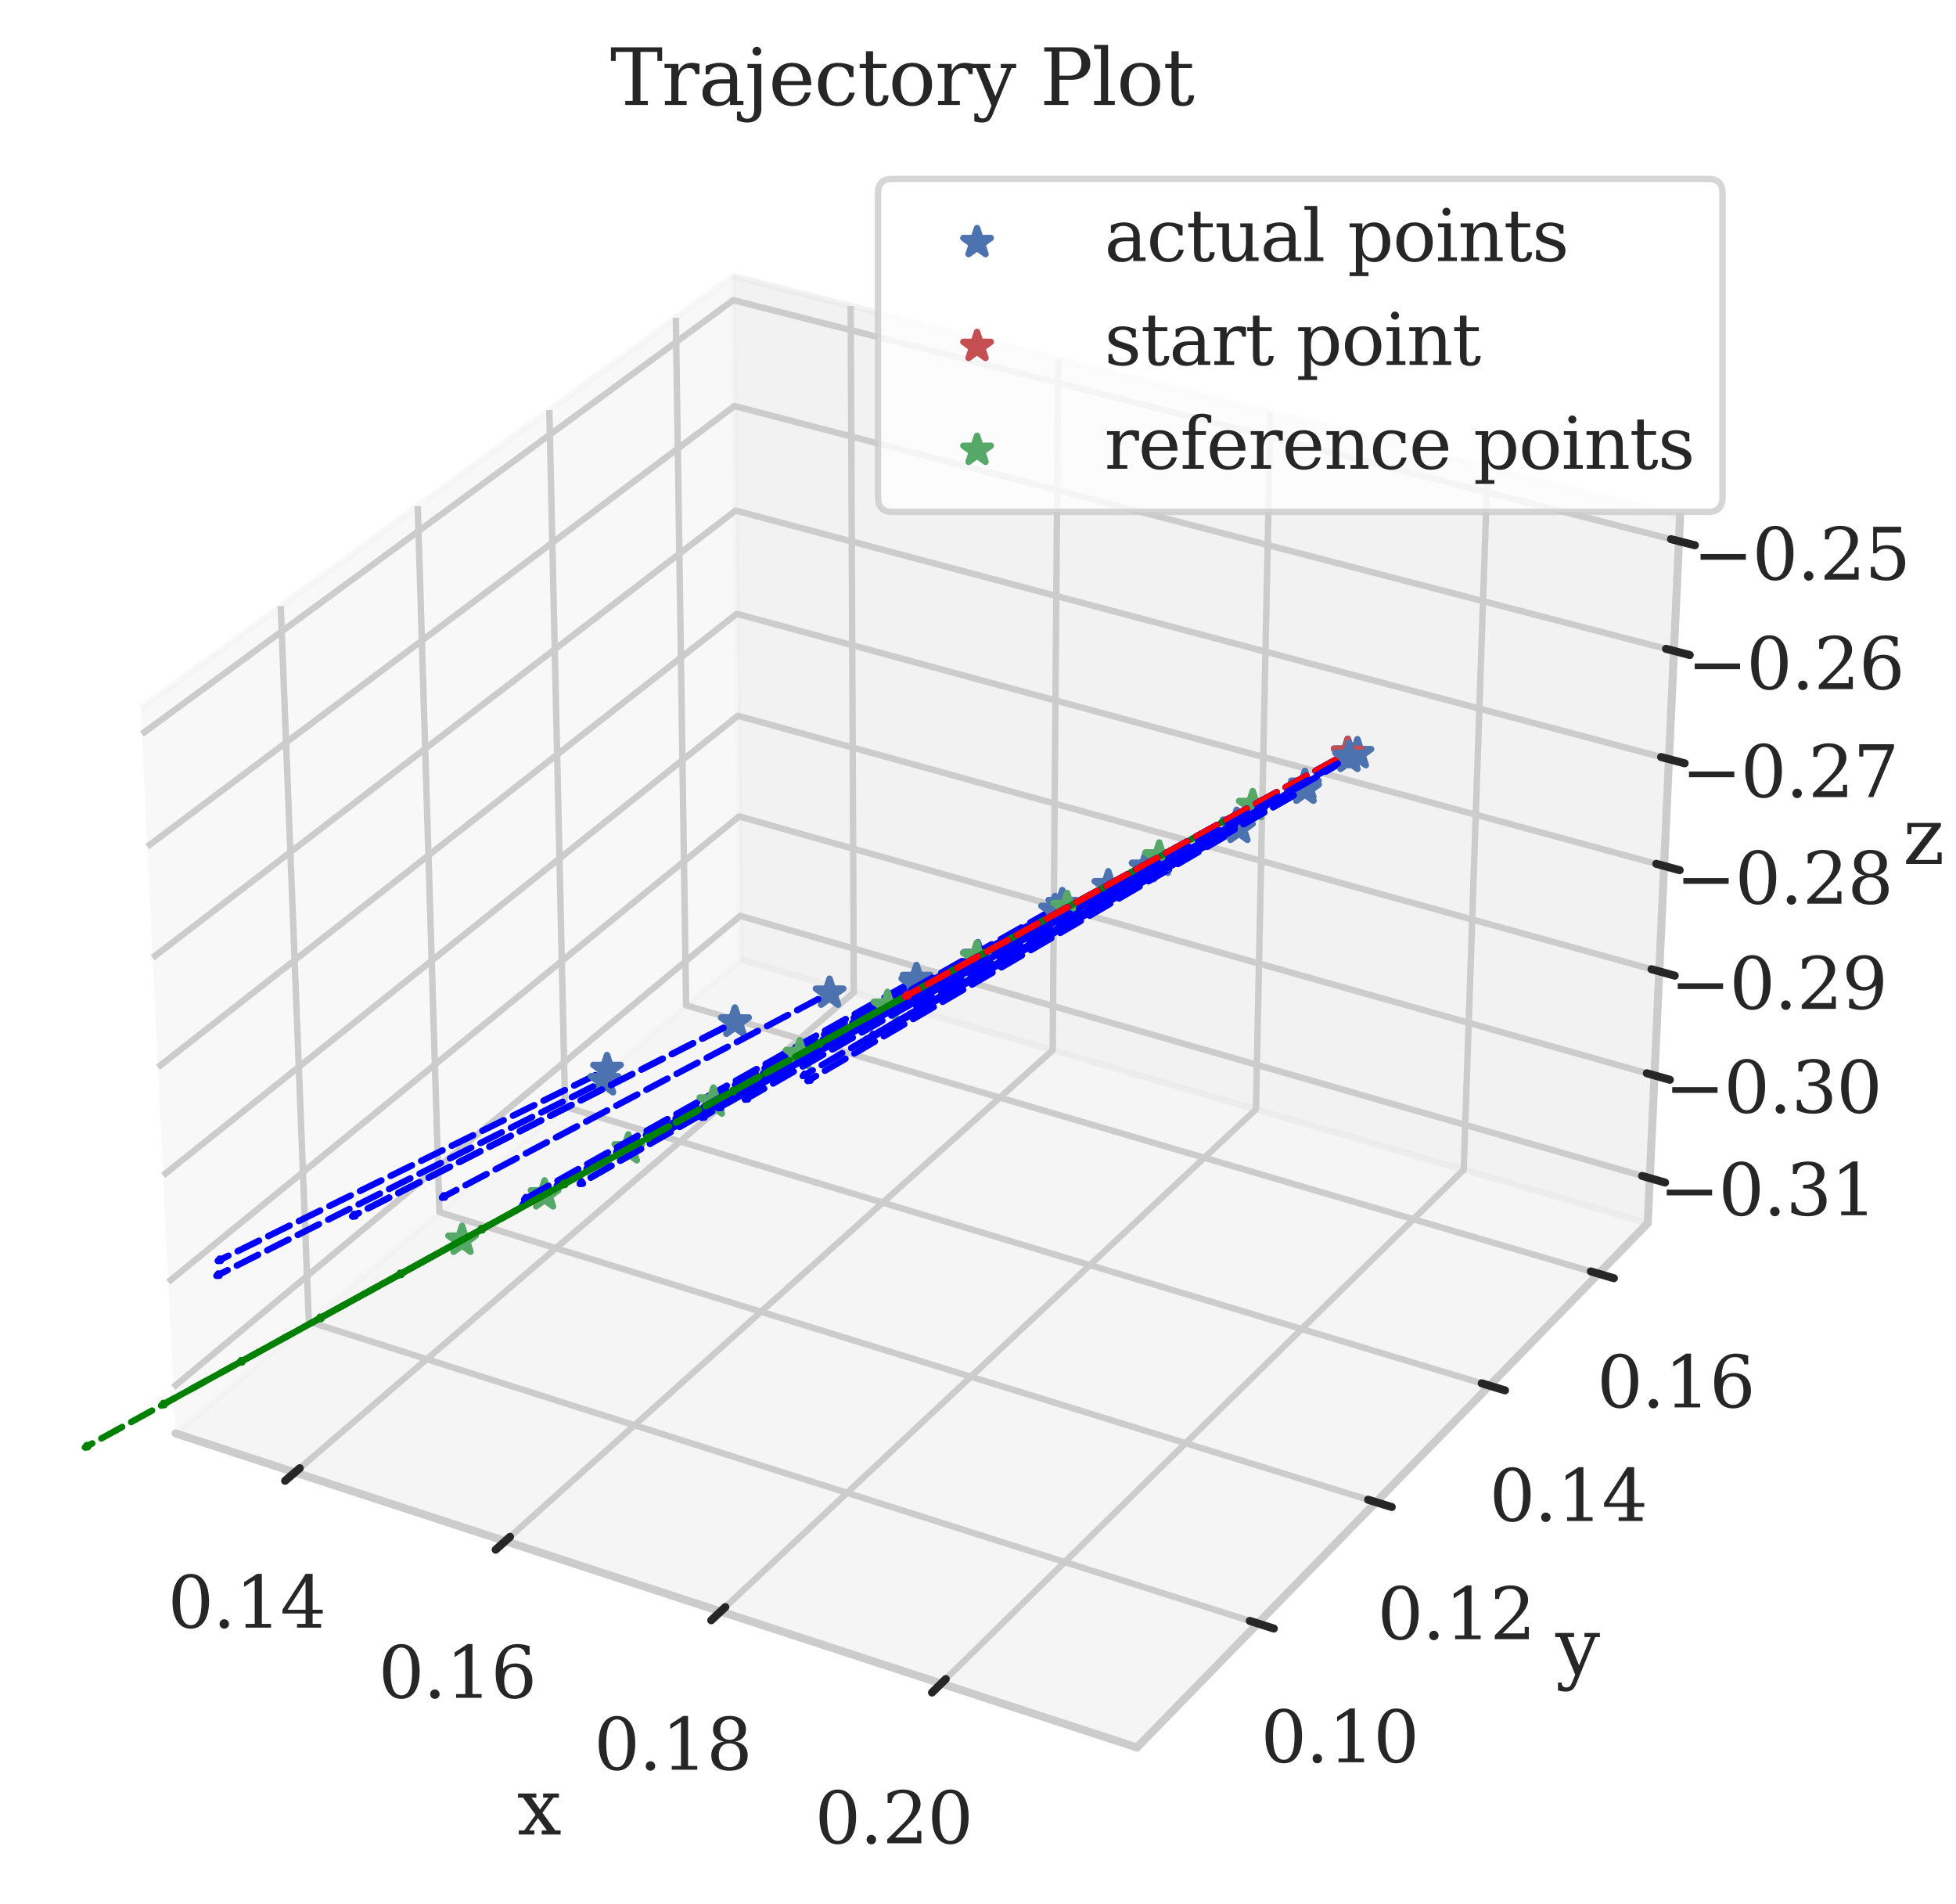 <?xml version="1.0" encoding="utf-8" standalone="no"?>
<!DOCTYPE svg PUBLIC "-//W3C//DTD SVG 1.1//EN"
  "http://www.w3.org/Graphics/SVG/1.1/DTD/svg11.dtd">
<svg xmlns:xlink="http://www.w3.org/1999/xlink" width="304.116pt" height="296.016pt" viewBox="0 0 304.116 296.016" xmlns="http://www.w3.org/2000/svg" version="1.1">
 <defs>
  <style type="text/css">*{stroke-linejoin: round; stroke-linecap: butt}</style>
 </defs>
 <g id="figure_1">
  <g id="patch_1">
   <path d="M 0 296.016 
L 304.116 296.016 
L 304.116 0 
L 0 0 
z
" style="fill: #ffffff"/>
  </g>
  <g id="patch_2">
   <path d="M 7.2 288.43 
L 273.312 288.43 
L 273.312 22.318 
L 7.2 22.318 
z
" style="fill: #ffffff"/>
  </g>
  <g id="pane3d_1">
   <g id="patch_3">
    <path d="M 27.293 222.815 
L 115.172 149.154 
L 113.951 42.92 
L 21.866 110.119 
" style="fill: #f2f2f2; opacity: 0.5; stroke: #f2f2f2; stroke-linejoin: miter"/>
   </g>
  </g>
  <g id="pane3d_2">
   <g id="patch_4">
    <path d="M 115.172 149.154 
L 256.186 190.141 
L 261.219 80.248 
L 113.951 42.92 
" style="fill: #e6e6e6; opacity: 0.5; stroke: #e6e6e6; stroke-linejoin: miter"/>
   </g>
  </g>
  <g id="pane3d_3">
   <g id="patch_5">
    <path d="M 27.293 222.815 
L 176.775 271.636 
L 256.186 190.141 
L 115.172 149.154 
" style="fill: #ececec; opacity: 0.5; stroke: #ececec; stroke-linejoin: miter"/>
   </g>
  </g>
  <g id="axis3d_1">
   <g id="line2d_1">
    <path d="M 27.293 222.815 
L 176.775 271.636 
" style="fill: none; stroke: #cccccc; stroke-width: 1.25; stroke-linecap: round"/>
   </g>
   <g id="text_1">
    <!-- x -->
    <g style="fill: #262626" transform="translate(80.389 285.166) scale(0.12 -0.12)">
     <defs>
      <path id="DejaVuSerif-78" d="M 1863 2028 
L 2559 2988 
L 2113 2988 
L 2113 3322 
L 3391 3322 
L 3391 2988 
L 2950 2988 
L 2059 1759 
L 3097 331 
L 3531 331 
L 3531 0 
L 1997 0 
L 1997 331 
L 2419 331 
L 1697 1325 
L 972 331 
L 1403 331 
L 1403 0 
L 141 0 
L 141 331 
L 581 331 
L 1497 1594 
L 488 2988 
L 78 2988 
L 78 3322 
L 1563 3322 
L 1563 2988 
L 1166 2988 
L 1863 2028 
z
" transform="scale(0.016)"/>
     </defs>
     <use xlink:href="#DejaVuSerif-78"/>
    </g>
   </g>
   <g id="Line3DCollection_1">
    <path d="M 45.846 228.875 
L 132.742 154.26 
L 132.265 47.562 
" style="fill: none; stroke: #cccccc"/>
    <path d="M 78.554 239.557 
L 163.669 163.25 
L 164.528 55.74 
" style="fill: none; stroke: #cccccc"/>
    <path d="M 112.04 250.494 
L 195.271 172.435 
L 197.526 64.104 
" style="fill: none; stroke: #cccccc"/>
    <path d="M 146.334 261.694 
L 227.571 181.823 
L 231.284 72.661 
" style="fill: none; stroke: #cccccc"/>
   </g>
   <g id="xtick_1">
    <g id="line2d_2">
     <path d="M 143.852 151.778 
" clip-path="url(#p55e0593dec)" style="fill: none; stroke: #cccccc; stroke-linecap: round"/>
    </g>
    <g id="line2d_3">
     <path d="M 46.603 228.225 
L 44.329 230.177 
" style="fill: none; stroke: #262626; stroke-width: 1.25; stroke-linecap: round"/>
    </g>
    <g id="text_2">
     <!-- 0.14 -->
     <g style="fill: #262626" transform="translate(26.08 253.009) scale(0.11 -0.11)">
      <defs>
       <path id="DejaVuSerif-30" d="M 2034 219 
Q 2513 219 2750 744 
Q 2988 1269 2988 2328 
Q 2988 3391 2750 3916 
Q 2513 4441 2034 4441 
Q 1556 4441 1318 3916 
Q 1081 3391 1081 2328 
Q 1081 1269 1318 744 
Q 1556 219 2034 219 
z
M 2034 -91 
Q 1275 -91 848 546 
Q 422 1184 422 2328 
Q 422 3475 848 4112 
Q 1275 4750 2034 4750 
Q 2797 4750 3222 4112 
Q 3647 3475 3647 2328 
Q 3647 1184 3222 546 
Q 2797 -91 2034 -91 
z
" transform="scale(0.016)"/>
       <path id="DejaVuSerif-2e" d="M 603 325 
Q 603 500 722 622 
Q 841 744 1019 744 
Q 1191 744 1312 622 
Q 1434 500 1434 325 
Q 1434 153 1312 31 
Q 1191 -91 1019 -91 
Q 841 -91 722 29 
Q 603 150 603 325 
z
" transform="scale(0.016)"/>
       <path id="DejaVuSerif-31" d="M 909 0 
L 909 331 
L 1722 331 
L 1722 4213 
L 781 3603 
L 781 4013 
L 1919 4750 
L 2350 4750 
L 2350 331 
L 3163 331 
L 3163 0 
L 909 0 
z
" transform="scale(0.016)"/>
       <path id="DejaVuSerif-34" d="M 2234 1581 
L 2234 4063 
L 641 1581 
L 2234 1581 
z
M 3609 0 
L 1484 0 
L 1484 331 
L 2234 331 
L 2234 1247 
L 197 1247 
L 197 1588 
L 2241 4750 
L 2859 4750 
L 2859 1581 
L 3750 1581 
L 3750 1247 
L 2859 1247 
L 2859 331 
L 3609 331 
L 3609 0 
z
" transform="scale(0.016)"/>
      </defs>
      <use xlink:href="#DejaVuSerif-30"/>
      <use xlink:href="#DejaVuSerif-2e" x="63.623"/>
      <use xlink:href="#DejaVuSerif-31" x="95.41"/>
      <use xlink:href="#DejaVuSerif-34" x="159.033"/>
     </g>
    </g>
   </g>
   <g id="xtick_2">
    <g id="line2d_4">
     <path d="M 143.852 151.778 
" clip-path="url(#p55e0593dec)" style="fill: none; stroke: #cccccc; stroke-linecap: round"/>
    </g>
    <g id="line2d_5">
     <path d="M 79.296 238.892 
L 77.066 240.891 
" style="fill: none; stroke: #262626; stroke-width: 1.25; stroke-linecap: round"/>
    </g>
    <g id="text_3">
     <!-- 0.16 -->
     <g style="fill: #262626" transform="translate(58.823 263.918) scale(0.11 -0.11)">
      <defs>
       <path id="DejaVuSerif-36" d="M 2094 219 
Q 2534 219 2771 542 
Q 3009 866 3009 1472 
Q 3009 2078 2771 2401 
Q 2534 2725 2094 2725 
Q 1647 2725 1412 2412 
Q 1178 2100 1178 1509 
Q 1178 888 1415 553 
Q 1653 219 2094 219 
z
M 1075 2569 
Q 1288 2803 1556 2918 
Q 1825 3034 2163 3034 
Q 2859 3034 3264 2615 
Q 3669 2197 3669 1472 
Q 3669 763 3233 336 
Q 2797 -91 2069 -91 
Q 1278 -91 853 498 
Q 428 1088 428 2181 
Q 428 3406 931 4078 
Q 1434 4750 2350 4750 
Q 2597 4750 2869 4703 
Q 3141 4656 3425 4563 
L 3425 3794 
L 3072 3794 
Q 3034 4109 2831 4275 
Q 2628 4441 2284 4441 
Q 1678 4441 1381 3981 
Q 1084 3522 1075 2569 
z
" transform="scale(0.016)"/>
      </defs>
      <use xlink:href="#DejaVuSerif-30"/>
      <use xlink:href="#DejaVuSerif-2e" x="63.623"/>
      <use xlink:href="#DejaVuSerif-31" x="95.41"/>
      <use xlink:href="#DejaVuSerif-36" x="159.033"/>
     </g>
    </g>
   </g>
   <g id="xtick_3">
    <g id="line2d_6">
     <path d="M 143.852 151.778 
" clip-path="url(#p55e0593dec)" style="fill: none; stroke: #cccccc; stroke-linecap: round"/>
    </g>
    <g id="line2d_7">
     <path d="M 112.767 249.813 
L 110.584 251.859 
" style="fill: none; stroke: #262626; stroke-width: 1.25; stroke-linecap: round"/>
    </g>
    <g id="text_4">
     <!-- 0.18 -->
     <g style="fill: #262626" transform="translate(92.348 275.088) scale(0.11 -0.11)">
      <defs>
       <path id="DejaVuSerif-38" d="M 2981 1275 
Q 2981 1775 2732 2051 
Q 2484 2328 2034 2328 
Q 1584 2328 1336 2051 
Q 1088 1775 1088 1275 
Q 1088 772 1336 495 
Q 1584 219 2034 219 
Q 2484 219 2732 495 
Q 2981 772 2981 1275 
z
M 2853 3541 
Q 2853 3966 2637 4203 
Q 2422 4441 2034 4441 
Q 1650 4441 1433 4203 
Q 1216 3966 1216 3541 
Q 1216 3113 1433 2875 
Q 1650 2638 2034 2638 
Q 2422 2638 2637 2875 
Q 2853 3113 2853 3541 
z
M 2516 2484 
Q 3047 2413 3344 2092 
Q 3641 1772 3641 1275 
Q 3641 619 3225 264 
Q 2809 -91 2034 -91 
Q 1263 -91 845 264 
Q 428 619 428 1275 
Q 428 1772 725 2092 
Q 1022 2413 1556 2484 
Q 1084 2569 832 2842 
Q 581 3116 581 3541 
Q 581 4103 968 4426 
Q 1356 4750 2034 4750 
Q 2713 4750 3100 4426 
Q 3488 4103 3488 3541 
Q 3488 3116 3236 2842 
Q 2984 2569 2516 2484 
z
" transform="scale(0.016)"/>
      </defs>
      <use xlink:href="#DejaVuSerif-30"/>
      <use xlink:href="#DejaVuSerif-2e" x="63.623"/>
      <use xlink:href="#DejaVuSerif-31" x="95.41"/>
      <use xlink:href="#DejaVuSerif-38" x="159.033"/>
     </g>
    </g>
   </g>
   <g id="xtick_4">
    <g id="line2d_8">
     <path d="M 143.852 151.778 
" clip-path="url(#p55e0593dec)" style="fill: none; stroke: #cccccc; stroke-linecap: round"/>
    </g>
    <g id="line2d_9">
     <path d="M 147.044 260.997 
L 144.912 263.093 
" style="fill: none; stroke: #262626; stroke-width: 1.25; stroke-linecap: round"/>
    </g>
    <g id="text_5">
     <!-- 0.20 -->
     <g style="fill: #262626" transform="translate(126.684 286.529) scale(0.11 -0.11)">
      <defs>
       <path id="DejaVuSerif-32" d="M 819 3553 
L 469 3553 
L 469 4384 
Q 803 4563 1142 4656 
Q 1481 4750 1806 4750 
Q 2534 4750 2956 4397 
Q 3378 4044 3378 3438 
Q 3378 2753 2422 1800 
Q 2347 1728 2309 1691 
L 1131 513 
L 3078 513 
L 3078 1088 
L 3444 1088 
L 3444 0 
L 434 0 
L 434 341 
L 1850 1753 
Q 2319 2222 2519 2614 
Q 2719 3006 2719 3438 
Q 2719 3909 2473 4175 
Q 2228 4441 1797 4441 
Q 1350 4441 1106 4219 
Q 863 3997 819 3553 
z
" transform="scale(0.016)"/>
      </defs>
      <use xlink:href="#DejaVuSerif-30"/>
      <use xlink:href="#DejaVuSerif-2e" x="63.623"/>
      <use xlink:href="#DejaVuSerif-32" x="95.41"/>
      <use xlink:href="#DejaVuSerif-30" x="159.033"/>
     </g>
    </g>
   </g>
  </g>
  <g id="axis3d_2">
   <g id="line2d_10">
    <path d="M 256.186 190.141 
L 176.775 271.636 
" style="fill: none; stroke: #cccccc; stroke-width: 1.25; stroke-linecap: round"/>
   </g>
   <g id="text_6">
    <!-- y -->
    <g style="fill: #262626" transform="translate(241.839 260.216) scale(0.12 -0.12)">
     <defs>
      <path id="DejaVuSerif-79" d="M 1381 -609 
L 1600 -56 
L 359 2988 
L -19 2988 
L -19 3322 
L 1509 3322 
L 1509 2988 
L 978 2988 
L 1913 703 
L 2847 2988 
L 2350 2988 
L 2350 3322 
L 3597 3322 
L 3597 2988 
L 3225 2988 
L 1703 -750 
Q 1547 -1138 1356 -1280 
Q 1166 -1422 819 -1422 
Q 672 -1422 517 -1397 
Q 363 -1372 206 -1325 
L 206 -691 
L 500 -691 
Q 519 -903 608 -995 
Q 697 -1088 884 -1088 
Q 1056 -1088 1161 -992 
Q 1266 -897 1381 -609 
z
" transform="scale(0.016)"/>
     </defs>
     <use xlink:href="#DejaVuSerif-79"/>
    </g>
   </g>
   <g id="Line3DCollection_2">
    <path d="M 43.643 94.227 
L 48.015 205.446 
L 195.564 252.355 
" style="fill: none; stroke: #cccccc"/>
    <path d="M 64.945 78.682 
L 68.321 188.425 
L 213.937 233.499 
" style="fill: none; stroke: #cccccc"/>
    <path d="M 85.407 63.75 
L 87.86 172.047 
L 231.581 215.392 
" style="fill: none; stroke: #cccccc"/>
    <path d="M 105.077 49.395 
L 106.675 156.276 
L 248.539 197.989 
" style="fill: none; stroke: #cccccc"/>
   </g>
   <g id="xtick_5">
    <g id="line2d_11">
     <path d="M 143.852 151.778 
" clip-path="url(#p55e0593dec)" style="fill: none; stroke: #cccccc; stroke-linecap: round"/>
    </g>
    <g id="line2d_12">
     <path d="M 194.321 251.96 
L 198.052 253.146 
" style="fill: none; stroke: #262626; stroke-width: 1.25; stroke-linecap: round"/>
    </g>
    <g id="text_7">
     <!-- 0.10 -->
     <g style="fill: #262626" transform="translate(196.02 273.934) scale(0.11 -0.11)">
      <use xlink:href="#DejaVuSerif-30"/>
      <use xlink:href="#DejaVuSerif-2e" x="63.623"/>
      <use xlink:href="#DejaVuSerif-31" x="95.41"/>
      <use xlink:href="#DejaVuSerif-30" x="159.033"/>
     </g>
    </g>
   </g>
   <g id="xtick_6">
    <g id="line2d_13">
     <path d="M 143.852 151.778 
" clip-path="url(#p55e0593dec)" style="fill: none; stroke: #cccccc; stroke-linecap: round"/>
    </g>
    <g id="line2d_14">
     <path d="M 212.712 233.12 
L 216.39 234.258 
" style="fill: none; stroke: #262626; stroke-width: 1.25; stroke-linecap: round"/>
    </g>
    <g id="text_8">
     <!-- 0.12 -->
     <g style="fill: #262626" transform="translate(214.147 254.8) scale(0.11 -0.11)">
      <use xlink:href="#DejaVuSerif-30"/>
      <use xlink:href="#DejaVuSerif-2e" x="63.623"/>
      <use xlink:href="#DejaVuSerif-31" x="95.41"/>
      <use xlink:href="#DejaVuSerif-32" x="159.033"/>
     </g>
    </g>
   </g>
   <g id="xtick_7">
    <g id="line2d_15">
     <path d="M 143.852 151.778 
" clip-path="url(#p55e0593dec)" style="fill: none; stroke: #cccccc; stroke-linecap: round"/>
    </g>
    <g id="line2d_16">
     <path d="M 230.374 215.027 
L 234 216.121 
" style="fill: none; stroke: #262626; stroke-width: 1.25; stroke-linecap: round"/>
    </g>
    <g id="text_9">
     <!-- 0.14 -->
     <g style="fill: #262626" transform="translate(231.554 236.425) scale(0.11 -0.11)">
      <use xlink:href="#DejaVuSerif-30"/>
      <use xlink:href="#DejaVuSerif-2e" x="63.623"/>
      <use xlink:href="#DejaVuSerif-31" x="95.41"/>
      <use xlink:href="#DejaVuSerif-34" x="159.033"/>
     </g>
    </g>
   </g>
   <g id="xtick_8">
    <g id="line2d_17">
     <path d="M 143.852 151.778 
" clip-path="url(#p55e0593dec)" style="fill: none; stroke: #cccccc; stroke-linecap: round"/>
    </g>
    <g id="line2d_18">
     <path d="M 247.348 197.639 
L 250.924 198.691 
" style="fill: none; stroke: #262626; stroke-width: 1.25; stroke-linecap: round"/>
    </g>
    <g id="text_10">
     <!-- 0.16 -->
     <g style="fill: #262626" transform="translate(248.282 218.766) scale(0.11 -0.11)">
      <use xlink:href="#DejaVuSerif-30"/>
      <use xlink:href="#DejaVuSerif-2e" x="63.623"/>
      <use xlink:href="#DejaVuSerif-31" x="95.41"/>
      <use xlink:href="#DejaVuSerif-36" x="159.033"/>
     </g>
    </g>
   </g>
  </g>
  <g id="axis3d_3">
   <g id="line2d_19">
    <path d="M 256.186 190.141 
L 261.219 80.248 
" style="fill: none; stroke: #cccccc; stroke-width: 1.25; stroke-linecap: round"/>
   </g>
   <g id="text_11">
    <!-- z -->
    <g style="fill: #262626" transform="translate(295.862 134.3) scale(0.12 -0.12)">
     <defs>
      <path id="DejaVuSerif-7a" d="M 256 0 
L 256 269 
L 2338 2988 
L 691 2988 
L 691 2413 
L 359 2413 
L 359 3322 
L 3078 3322 
L 3078 3053 
L 997 331 
L 2803 331 
L 2803 934 
L 3138 934 
L 3138 0 
L 256 0 
z
" transform="scale(0.016)"/>
     </defs>
     <use xlink:href="#DejaVuSerif-7a"/>
    </g>
   </g>
   <g id="Line3DCollection_3">
    <path d="M 256.507 183.133 
L 115.094 142.366 
L 26.948 215.64 
" style="fill: none; stroke: #cccccc"/>
    <path d="M 257.238 167.167 
L 114.916 126.908 
L 26.16 199.287 
" style="fill: none; stroke: #cccccc"/>
    <path d="M 257.979 150.992 
L 114.736 111.257 
L 25.362 182.712 
" style="fill: none; stroke: #cccccc"/>
    <path d="M 258.73 134.605 
L 114.554 95.411 
L 24.553 165.91 
" style="fill: none; stroke: #cccccc"/>
    <path d="M 259.49 118.001 
L 114.37 79.365 
L 23.733 148.878 
" style="fill: none; stroke: #cccccc"/>
    <path d="M 260.26 101.175 
L 114.183 63.116 
L 22.901 131.609 
" style="fill: none; stroke: #cccccc"/>
    <path d="M 261.041 84.124 
L 113.994 46.659 
L 22.058 114.1 
" style="fill: none; stroke: #cccccc"/>
   </g>
   <g id="xtick_9">
    <g id="line2d_20">
     <path d="M 143.852 151.778 
" style="fill: none; stroke: #cccccc; stroke-linecap: round"/>
    </g>
    <g id="line2d_21">
     <path d="M 255.32 182.791 
L 258.884 183.818 
" style="fill: none; stroke: #262626; stroke-width: 1.25; stroke-linecap: round"/>
    </g>
    <g id="text_12">
     <!-- −0.31 -->
     <g style="fill: #262626" transform="translate(257.952 188.9) scale(0.11 -0.11)">
      <defs>
       <path id="DejaVuSerif-2212" d="M 678 2259 
L 4684 2259 
L 4684 1753 
L 678 1753 
L 678 2259 
z
" transform="scale(0.016)"/>
       <path id="DejaVuSerif-33" d="M 622 4469 
Q 988 4606 1323 4678 
Q 1659 4750 1953 4750 
Q 2638 4750 3022 4454 
Q 3406 4159 3406 3634 
Q 3406 3213 3140 2930 
Q 2875 2647 2388 2547 
Q 2963 2466 3280 2130 
Q 3597 1794 3597 1259 
Q 3597 606 3158 257 
Q 2719 -91 1894 -91 
Q 1528 -91 1179 -12 
Q 831 66 488 225 
L 488 1131 
L 838 1131 
Q 869 681 1141 450 
Q 1413 219 1906 219 
Q 2384 219 2661 495 
Q 2938 772 2938 1253 
Q 2938 1803 2653 2086 
Q 2369 2369 1819 2369 
L 1522 2369 
L 1522 2688 
L 1678 2688 
Q 2225 2688 2498 2914 
Q 2772 3141 2772 3597 
Q 2772 4006 2547 4223 
Q 2322 4441 1900 4441 
Q 1478 4441 1245 4241 
Q 1013 4041 972 3647 
L 622 3647 
L 622 4469 
z
" transform="scale(0.016)"/>
      </defs>
      <use xlink:href="#DejaVuSerif-2212"/>
      <use xlink:href="#DejaVuSerif-30" x="83.789"/>
      <use xlink:href="#DejaVuSerif-2e" x="147.412"/>
      <use xlink:href="#DejaVuSerif-33" x="179.199"/>
      <use xlink:href="#DejaVuSerif-31" x="242.822"/>
     </g>
    </g>
   </g>
   <g id="xtick_10">
    <g id="line2d_22">
     <path d="M 143.852 151.778 
" style="fill: none; stroke: #cccccc; stroke-linecap: round"/>
    </g>
    <g id="line2d_23">
     <path d="M 256.043 166.829 
L 259.631 167.844 
" style="fill: none; stroke: #262626; stroke-width: 1.25; stroke-linecap: round"/>
    </g>
    <g id="text_13">
     <!-- −0.30 -->
     <g style="fill: #262626" transform="translate(258.799 172.966) scale(0.11 -0.11)">
      <use xlink:href="#DejaVuSerif-2212"/>
      <use xlink:href="#DejaVuSerif-30" x="83.789"/>
      <use xlink:href="#DejaVuSerif-2e" x="147.412"/>
      <use xlink:href="#DejaVuSerif-33" x="179.199"/>
      <use xlink:href="#DejaVuSerif-30" x="242.822"/>
     </g>
    </g>
   </g>
   <g id="xtick_11">
    <g id="line2d_24">
     <path d="M 143.852 151.778 
" style="fill: none; stroke: #cccccc; stroke-linecap: round"/>
    </g>
    <g id="line2d_25">
     <path d="M 256.776 150.659 
L 260.388 151.661 
" style="fill: none; stroke: #262626; stroke-width: 1.25; stroke-linecap: round"/>
    </g>
    <g id="text_14">
     <!-- −0.29 -->
     <g style="fill: #262626" transform="translate(259.658 156.824) scale(0.11 -0.11)">
      <defs>
       <path id="DejaVuSerif-39" d="M 2994 2091 
Q 2784 1856 2512 1740 
Q 2241 1625 1900 1625 
Q 1206 1625 804 2044 
Q 403 2463 403 3188 
Q 403 3897 839 4323 
Q 1275 4750 2003 4750 
Q 2794 4750 3217 4161 
Q 3641 3572 3641 2478 
Q 3641 1253 3137 581 
Q 2634 -91 1722 -91 
Q 1475 -91 1203 -44 
Q 931 3 647 97 
L 647 872 
L 997 872 
Q 1038 556 1241 387 
Q 1444 219 1784 219 
Q 2391 219 2687 676 
Q 2984 1134 2994 2091 
z
M 1978 4441 
Q 1534 4441 1298 4117 
Q 1063 3794 1063 3188 
Q 1063 2581 1298 2256 
Q 1534 1931 1978 1931 
Q 2422 1931 2658 2245 
Q 2894 2559 2894 3150 
Q 2894 3772 2656 4106 
Q 2419 4441 1978 4441 
z
" transform="scale(0.016)"/>
      </defs>
      <use xlink:href="#DejaVuSerif-2212"/>
      <use xlink:href="#DejaVuSerif-30" x="83.789"/>
      <use xlink:href="#DejaVuSerif-2e" x="147.412"/>
      <use xlink:href="#DejaVuSerif-32" x="179.199"/>
      <use xlink:href="#DejaVuSerif-39" x="242.822"/>
     </g>
    </g>
   </g>
   <g id="xtick_12">
    <g id="line2d_26">
     <path d="M 143.852 151.778 
" style="fill: none; stroke: #cccccc; stroke-linecap: round"/>
    </g>
    <g id="line2d_27">
     <path d="M 257.518 134.276 
L 261.155 135.265 
" style="fill: none; stroke: #262626; stroke-width: 1.25; stroke-linecap: round"/>
    </g>
    <g id="text_15">
     <!-- −0.28 -->
     <g style="fill: #262626" transform="translate(260.527 140.47) scale(0.11 -0.11)">
      <use xlink:href="#DejaVuSerif-2212"/>
      <use xlink:href="#DejaVuSerif-30" x="83.789"/>
      <use xlink:href="#DejaVuSerif-2e" x="147.412"/>
      <use xlink:href="#DejaVuSerif-32" x="179.199"/>
      <use xlink:href="#DejaVuSerif-38" x="242.822"/>
     </g>
    </g>
   </g>
   <g id="xtick_13">
    <g id="line2d_28">
     <path d="M 143.852 151.778 
" style="fill: none; stroke: #cccccc; stroke-linecap: round"/>
    </g>
    <g id="line2d_29">
     <path d="M 258.27 117.676 
L 261.932 118.651 
" style="fill: none; stroke: #262626; stroke-width: 1.25; stroke-linecap: round"/>
    </g>
    <g id="text_16">
     <!-- −0.27 -->
     <g style="fill: #262626" transform="translate(261.408 123.9) scale(0.11 -0.11)">
      <defs>
       <path id="DejaVuSerif-37" d="M 3609 4347 
L 1784 0 
L 1319 0 
L 3059 4153 
L 903 4153 
L 903 3578 
L 538 3578 
L 538 4666 
L 3609 4666 
L 3609 4347 
z
" transform="scale(0.016)"/>
      </defs>
      <use xlink:href="#DejaVuSerif-2212"/>
      <use xlink:href="#DejaVuSerif-30" x="83.789"/>
      <use xlink:href="#DejaVuSerif-2e" x="147.412"/>
      <use xlink:href="#DejaVuSerif-32" x="179.199"/>
      <use xlink:href="#DejaVuSerif-37" x="242.822"/>
     </g>
    </g>
   </g>
   <g id="xtick_14">
    <g id="line2d_30">
     <path d="M 143.852 151.778 
" style="fill: none; stroke: #cccccc; stroke-linecap: round"/>
    </g>
    <g id="line2d_31">
     <path d="M 259.032 100.855 
L 262.72 101.816 
" style="fill: none; stroke: #262626; stroke-width: 1.25; stroke-linecap: round"/>
    </g>
    <g id="text_17">
     <!-- −0.26 -->
     <g style="fill: #262626" transform="translate(262.301 107.111) scale(0.11 -0.11)">
      <use xlink:href="#DejaVuSerif-2212"/>
      <use xlink:href="#DejaVuSerif-30" x="83.789"/>
      <use xlink:href="#DejaVuSerif-2e" x="147.412"/>
      <use xlink:href="#DejaVuSerif-32" x="179.199"/>
      <use xlink:href="#DejaVuSerif-36" x="242.822"/>
     </g>
    </g>
   </g>
   <g id="xtick_15">
    <g id="line2d_32">
     <path d="M 143.852 151.778 
" style="fill: none; stroke: #cccccc; stroke-linecap: round"/>
    </g>
    <g id="line2d_33">
     <path d="M 259.805 83.809 
L 263.518 84.755 
" style="fill: none; stroke: #262626; stroke-width: 1.25; stroke-linecap: round"/>
    </g>
    <g id="text_18">
     <!-- −0.25 -->
     <g style="fill: #262626" transform="translate(263.206 90.097) scale(0.11 -0.11)">
      <defs>
       <path id="DejaVuSerif-35" d="M 3219 4666 
L 3219 4153 
L 1081 4153 
L 1081 2816 
Q 1244 2928 1461 2984 
Q 1678 3041 1947 3041 
Q 2703 3041 3140 2622 
Q 3578 2203 3578 1478 
Q 3578 738 3136 323 
Q 2694 -91 1894 -91 
Q 1572 -91 1234 -12 
Q 897 66 544 225 
L 544 1131 
L 897 1131 
Q 925 688 1179 453 
Q 1434 219 1894 219 
Q 2388 219 2653 544 
Q 2919 869 2919 1478 
Q 2919 2084 2655 2407 
Q 2391 2731 1894 2731 
Q 1613 2731 1398 2631 
Q 1184 2531 1019 2322 
L 750 2322 
L 750 4666 
L 3219 4666 
z
" transform="scale(0.016)"/>
      </defs>
      <use xlink:href="#DejaVuSerif-2212"/>
      <use xlink:href="#DejaVuSerif-30" x="83.789"/>
      <use xlink:href="#DejaVuSerif-2e" x="147.412"/>
      <use xlink:href="#DejaVuSerif-32" x="179.199"/>
      <use xlink:href="#DejaVuSerif-35" x="242.822"/>
     </g>
    </g>
   </g>
  </g>
  <g id="axes_1">
   <g id="Path3DCollection_1">
    <defs>
     <path id="md4343d4ac8" d="M 0 -2.236 
L -0.502 -0.691 
L -2.127 -0.691 
L -0.812 0.264 
L -1.314 1.809 
L -0 0.854 
L 1.314 1.809 
L 0.812 0.264 
L 2.127 -0.691 
L 0.502 -0.691 
z
" style="stroke: #4c72b0"/>
    </defs>
    <g clip-path="url(#p55e0593dec)">
     <use xlink:href="#md4343d4ac8" x="94.378" y="166.23" style="fill: #4c72b0; stroke: #4c72b0"/>
    </g>
   </g>
   <g id="patch_6">
    <path d="M 92.582 167.114 
Q 62.732 181.802 33.886 195.997 
" clip-path="url(#p55e0593dec)" style="fill: none; stroke-dasharray: 3.7,1.6; stroke-dashoffset: 0; stroke: #0000ff; stroke-linecap: round"/>
    <path d="M 34.334 196 
L 33.886 195.997 
L 34.157 195.641 
L 34.334 196 
z
" clip-path="url(#p55e0593dec)" style="fill: #4c72b0; stroke-dasharray: 3.7,1.6; stroke-dashoffset: 0; stroke: #0000ff; stroke-linecap: round"/>
   </g>
   <g id="Path3DCollection_2">
    <g clip-path="url(#p55e0593dec)">
     <use xlink:href="#md4343d4ac8" x="93.996" y="167.986" style="fill: #4c72b0; stroke: #4c72b0"/>
    </g>
   </g>
   <g id="patch_7">
    <path d="M 92.213 168.882 
Q 62.443 183.846 33.671 198.308 
" clip-path="url(#p55e0593dec)" style="fill: none; stroke-dasharray: 3.7,1.6; stroke-dashoffset: 0; stroke: #0000ff; stroke-linecap: round"/>
    <path d="M 34.119 198.307 
L 33.671 198.308 
L 33.939 197.95 
L 34.119 198.307 
z
" clip-path="url(#p55e0593dec)" style="fill: #4c72b0; stroke-dasharray: 3.7,1.6; stroke-dashoffset: 0; stroke: #0000ff; stroke-linecap: round"/>
   </g>
   <g id="text_19">
    <!-- Trajectory Plot -->
    <g style="fill: #262626" transform="translate(94.87 16.318) scale(0.12 -0.12)">
     <defs>
      <path id="DejaVuSerif-54" d="M 1222 0 
L 1222 331 
L 1819 331 
L 1819 4294 
L 447 4294 
L 447 3566 
L 63 3566 
L 63 4666 
L 4206 4666 
L 4206 3566 
L 3822 3566 
L 3822 4294 
L 2450 4294 
L 2450 331 
L 3047 331 
L 3047 0 
L 1222 0 
z
" transform="scale(0.016)"/>
      <path id="DejaVuSerif-72" d="M 3059 3328 
L 3059 2497 
L 2728 2497 
Q 2713 2744 2591 2866 
Q 2469 2988 2234 2988 
Q 1809 2988 1582 2694 
Q 1356 2400 1356 1850 
L 1356 331 
L 2022 331 
L 2022 0 
L 263 0 
L 263 331 
L 781 331 
L 781 2994 
L 231 2994 
L 231 3322 
L 1356 3322 
L 1356 2731 
Q 1525 3078 1790 3245 
Q 2056 3413 2438 3413 
Q 2578 3413 2733 3391 
Q 2888 3369 3059 3328 
z
" transform="scale(0.016)"/>
      <path id="DejaVuSerif-61" d="M 2547 1044 
L 2547 1747 
L 1806 1747 
Q 1378 1747 1168 1562 
Q 959 1378 959 997 
Q 959 650 1171 447 
Q 1384 244 1747 244 
Q 2106 244 2326 466 
Q 2547 688 2547 1044 
z
M 3122 2075 
L 3122 331 
L 3634 331 
L 3634 0 
L 2547 0 
L 2547 359 
Q 2356 128 2106 18 
Q 1856 -91 1522 -91 
Q 969 -91 644 203 
Q 319 497 319 997 
Q 319 1513 691 1797 
Q 1063 2081 1741 2081 
L 2547 2081 
L 2547 2309 
Q 2547 2688 2317 2895 
Q 2088 3103 1672 3103 
Q 1328 3103 1125 2947 
Q 922 2791 872 2484 
L 575 2484 
L 575 3156 
Q 875 3284 1158 3348 
Q 1441 3413 1709 3413 
Q 2400 3413 2761 3070 
Q 3122 2728 3122 2075 
z
" transform="scale(0.016)"/>
      <path id="DejaVuSerif-6a" d="M 641 4353 
Q 641 4497 745 4603 
Q 850 4709 997 4709 
Q 1141 4709 1245 4603 
Q 1350 4497 1350 4353 
Q 1350 4206 1248 4103 
Q 1147 4000 997 4000 
Q 850 4000 745 4103 
Q 641 4206 641 4353 
z
M 781 2988 
L 238 2988 
L 238 3322 
L 1356 3322 
L 1356 -325 
Q 1356 -838 1051 -1130 
Q 747 -1422 213 -1422 
Q -13 -1422 -217 -1370 
Q -422 -1319 -616 -1216 
L -616 -531 
L -319 -531 
Q -297 -831 -164 -972 
Q -31 -1113 225 -1113 
Q 509 -1113 645 -920 
Q 781 -728 781 -325 
L 781 2988 
z
" transform="scale(0.016)"/>
      <path id="DejaVuSerif-65" d="M 3469 1600 
L 991 1600 
L 991 1575 
Q 991 903 1244 561 
Q 1497 219 1991 219 
Q 2369 219 2611 417 
Q 2853 616 2950 1006 
L 3413 1006 
Q 3275 459 2904 184 
Q 2534 -91 1931 -91 
Q 1203 -91 761 389 
Q 319 869 319 1663 
Q 319 2450 753 2931 
Q 1188 3413 1894 3413 
Q 2647 3413 3050 2948 
Q 3453 2484 3469 1600 
z
M 2791 1931 
Q 2772 2513 2545 2808 
Q 2319 3103 1894 3103 
Q 1497 3103 1269 2806 
Q 1041 2509 991 1931 
L 2791 1931 
z
" transform="scale(0.016)"/>
      <path id="DejaVuSerif-63" d="M 3291 997 
Q 3169 466 2822 187 
Q 2475 -91 1925 -91 
Q 1200 -91 759 389 
Q 319 869 319 1663 
Q 319 2459 759 2936 
Q 1200 3413 1925 3413 
Q 2241 3413 2553 3339 
Q 2866 3266 3181 3116 
L 3181 2266 
L 2847 2266 
Q 2781 2703 2561 2903 
Q 2341 3103 1931 3103 
Q 1466 3103 1228 2742 
Q 991 2381 991 1663 
Q 991 944 1227 581 
Q 1463 219 1931 219 
Q 2303 219 2525 412 
Q 2747 606 2828 997 
L 3291 997 
z
" transform="scale(0.016)"/>
      <path id="DejaVuSerif-74" d="M 691 2988 
L 184 2988 
L 184 3322 
L 691 3322 
L 691 4353 
L 1269 4353 
L 1269 3322 
L 2350 3322 
L 2350 2988 
L 1269 2988 
L 1269 878 
Q 1269 456 1350 337 
Q 1431 219 1650 219 
Q 1875 219 1978 351 
Q 2081 484 2088 781 
L 2522 781 
Q 2497 328 2275 118 
Q 2053 -91 1600 -91 
Q 1103 -91 897 129 
Q 691 350 691 878 
L 691 2988 
z
" transform="scale(0.016)"/>
      <path id="DejaVuSerif-6f" d="M 1925 219 
Q 2388 219 2623 584 
Q 2859 950 2859 1663 
Q 2859 2375 2623 2739 
Q 2388 3103 1925 3103 
Q 1463 3103 1227 2739 
Q 991 2375 991 1663 
Q 991 950 1228 584 
Q 1466 219 1925 219 
z
M 1925 -91 
Q 1200 -91 759 389 
Q 319 869 319 1663 
Q 319 2456 758 2934 
Q 1197 3413 1925 3413 
Q 2653 3413 3092 2934 
Q 3531 2456 3531 1663 
Q 3531 869 3092 389 
Q 2653 -91 1925 -91 
z
" transform="scale(0.016)"/>
      <path id="DejaVuSerif-20" transform="scale(0.016)"/>
      <path id="DejaVuSerif-50" d="M 1581 2375 
L 2406 2375 
Q 2872 2375 3115 2626 
Q 3359 2878 3359 3353 
Q 3359 3831 3115 4081 
Q 2872 4331 2406 4331 
L 1581 4331 
L 1581 2375 
z
M 353 0 
L 353 331 
L 947 331 
L 947 4331 
L 353 4331 
L 353 4666 
L 2559 4666 
Q 3259 4666 3668 4311 
Q 4078 3956 4078 3353 
Q 4078 2753 3668 2397 
Q 3259 2041 2559 2041 
L 1581 2041 
L 1581 331 
L 2303 331 
L 2303 0 
L 353 0 
z
" transform="scale(0.016)"/>
      <path id="DejaVuSerif-6c" d="M 1313 331 
L 1856 331 
L 1856 0 
L 184 0 
L 184 331 
L 738 331 
L 738 4531 
L 184 4531 
L 184 4863 
L 1313 4863 
L 1313 331 
z
" transform="scale(0.016)"/>
     </defs>
     <use xlink:href="#DejaVuSerif-54"/>
     <use xlink:href="#DejaVuSerif-72" x="66.699"/>
     <use xlink:href="#DejaVuSerif-61" x="114.502"/>
     <use xlink:href="#DejaVuSerif-6a" x="174.121"/>
     <use xlink:href="#DejaVuSerif-65" x="205.127"/>
     <use xlink:href="#DejaVuSerif-63" x="264.307"/>
     <use xlink:href="#DejaVuSerif-74" x="320.312"/>
     <use xlink:href="#DejaVuSerif-6f" x="360.498"/>
     <use xlink:href="#DejaVuSerif-72" x="420.703"/>
     <use xlink:href="#DejaVuSerif-79" x="468.506"/>
     <use xlink:href="#DejaVuSerif-20" x="525"/>
     <use xlink:href="#DejaVuSerif-50" x="556.787"/>
     <use xlink:href="#DejaVuSerif-6c" x="624.072"/>
     <use xlink:href="#DejaVuSerif-6f" x="656.055"/>
     <use xlink:href="#DejaVuSerif-74" x="716.26"/>
    </g>
   </g>
   <g id="Path3DCollection_3">
    <defs>
     <path id="m00ca59446b" d="M 0 -2.236 
L -0.502 -0.691 
L -2.127 -0.691 
L -0.812 0.264 
L -1.314 1.809 
L -0 0.854 
L 1.314 1.809 
L 0.812 0.264 
L 2.127 -0.691 
L 0.502 -0.691 
z
" style="stroke: #55a868"/>
    </defs>
    <g clip-path="url(#p55e0593dec)">
     <use xlink:href="#m00ca59446b" x="71.84" y="192.768" style="fill: #55a868; stroke: #55a868"/>
    </g>
   </g>
   <g id="patch_8">
    <path d="M 70.083 193.733 
Q 41.163 209.629 13.223 224.987 
" clip-path="url(#p55e0593dec)" style="fill: none; stroke-dasharray: 3.7,1.6; stroke-dashoffset: 0; stroke: #008000; stroke-linecap: round"/>
    <path d="M 13.67 224.969 
L 13.223 224.987 
L 13.477 224.619 
L 13.67 224.969 
z
" clip-path="url(#p55e0593dec)" style="fill: #4c72b0; stroke-dasharray: 3.7,1.6; stroke-dashoffset: 0; stroke: #008000; stroke-linecap: round"/>
   </g>
   <g id="Path3DCollection_4">
    <g clip-path="url(#p55e0593dec)">
     <use xlink:href="#md4343d4ac8" x="114.265" y="158.869" style="fill: #4c72b0; stroke: #4c72b0"/>
    </g>
   </g>
   <g id="patch_9">
    <path d="M 112.483 159.774 
Q 83.137 174.674 54.788 189.068 
" clip-path="url(#p55e0593dec)" style="fill: none; stroke-dasharray: 3.7,1.6; stroke-dashoffset: 0; stroke: #0000ff; stroke-linecap: round"/>
    <path d="M 55.235 189.065 
L 54.788 189.068 
L 55.054 188.709 
L 55.235 189.065 
z
" clip-path="url(#p55e0593dec)" style="fill: #4c72b0; stroke-dasharray: 3.7,1.6; stroke-dashoffset: 0; stroke: #0000ff; stroke-linecap: round"/>
   </g>
   <g id="legend_1">
    <g id="patch_10">
     <path d="M 138.71 79.556 
L 265.612 79.556 
Q 267.812 79.556 267.812 77.356 
L 267.812 30.018 
Q 267.812 27.818 265.612 27.818 
L 138.71 27.818 
Q 136.51 27.818 136.51 30.018 
L 136.51 77.356 
Q 136.51 79.556 138.71 79.556 
z
" style="fill: #ffffff; opacity: 0.8; stroke: #cccccc; stroke-linejoin: miter"/>
    </g>
    <g id="Path3DCollection_5">
     <g>
      <use xlink:href="#md4343d4ac8" x="151.91" y="37.689" style="fill: #4c72b0; stroke: #4c72b0"/>
     </g>
    </g>
    <g id="text_20">
     <!-- actual points -->
     <g style="fill: #262626" transform="translate(171.71 40.576) scale(0.11 -0.11)">
      <defs>
       <path id="DejaVuSerif-75" d="M 2266 3322 
L 3341 3322 
L 3341 331 
L 3884 331 
L 3884 0 
L 2766 0 
L 2766 588 
Q 2606 256 2353 82 
Q 2100 -91 1766 -91 
Q 1213 -91 952 223 
Q 691 538 691 1209 
L 691 2988 
L 172 2988 
L 172 3322 
L 1269 3322 
L 1269 1388 
Q 1269 781 1417 556 
Q 1566 331 1947 331 
Q 2347 331 2556 625 
Q 2766 919 2766 1478 
L 2766 2988 
L 2266 2988 
L 2266 3322 
z
" transform="scale(0.016)"/>
       <path id="DejaVuSerif-70" d="M 1313 1825 
L 1313 1497 
Q 1313 897 1542 583 
Q 1772 269 2209 269 
Q 2650 269 2876 622 
Q 3103 975 3103 1663 
Q 3103 2353 2876 2703 
Q 2650 3053 2209 3053 
Q 1772 3053 1542 2737 
Q 1313 2422 1313 1825 
z
M 738 2988 
L 184 2988 
L 184 3322 
L 1313 3322 
L 1313 2803 
Q 1481 3116 1742 3264 
Q 2003 3413 2388 3413 
Q 3000 3413 3387 2928 
Q 3775 2444 3775 1663 
Q 3775 881 3387 395 
Q 3000 -91 2388 -91 
Q 2003 -91 1742 57 
Q 1481 206 1313 519 
L 1313 -997 
L 1856 -997 
L 1856 -1331 
L 184 -1331 
L 184 -997 
L 738 -997 
L 738 2988 
z
" transform="scale(0.016)"/>
       <path id="DejaVuSerif-69" d="M 622 4353 
Q 622 4497 726 4603 
Q 831 4709 978 4709 
Q 1122 4709 1226 4603 
Q 1331 4497 1331 4353 
Q 1331 4206 1228 4103 
Q 1125 4000 978 4000 
Q 831 4000 726 4103 
Q 622 4206 622 4353 
z
M 1356 331 
L 1900 331 
L 1900 0 
L 231 0 
L 231 331 
L 781 331 
L 781 2988 
L 231 2988 
L 231 3322 
L 1356 3322 
L 1356 331 
z
" transform="scale(0.016)"/>
       <path id="DejaVuSerif-6e" d="M 263 0 
L 263 331 
L 781 331 
L 781 2988 
L 231 2988 
L 231 3322 
L 1356 3322 
L 1356 2731 
Q 1516 3069 1770 3241 
Q 2025 3413 2363 3413 
Q 2913 3413 3172 3097 
Q 3431 2781 3431 2113 
L 3431 331 
L 3944 331 
L 3944 0 
L 2356 0 
L 2356 331 
L 2853 331 
L 2853 1931 
Q 2853 2541 2703 2767 
Q 2553 2994 2175 2994 
Q 1775 2994 1565 2701 
Q 1356 2409 1356 1850 
L 1356 331 
L 1856 331 
L 1856 0 
L 263 0 
z
" transform="scale(0.016)"/>
       <path id="DejaVuSerif-73" d="M 359 184 
L 359 959 
L 691 959 
Q 703 588 923 403 
Q 1144 219 1575 219 
Q 1963 219 2166 364 
Q 2369 509 2369 788 
Q 2369 1006 2220 1140 
Q 2072 1275 1594 1428 
L 1178 1569 
Q 750 1706 558 1912 
Q 366 2119 366 2438 
Q 366 2894 700 3153 
Q 1034 3413 1625 3413 
Q 1888 3413 2178 3344 
Q 2469 3275 2778 3144 
L 2778 2419 
L 2447 2419 
Q 2434 2741 2221 2922 
Q 2009 3103 1644 3103 
Q 1281 3103 1095 2975 
Q 909 2847 909 2591 
Q 909 2381 1050 2254 
Q 1191 2128 1613 1997 
L 2069 1856 
Q 2541 1709 2748 1489 
Q 2956 1269 2956 922 
Q 2956 450 2595 179 
Q 2234 -91 1600 -91 
Q 1278 -91 972 -22 
Q 666 47 359 184 
z
" transform="scale(0.016)"/>
      </defs>
      <use xlink:href="#DejaVuSerif-61"/>
      <use xlink:href="#DejaVuSerif-63" x="59.619"/>
      <use xlink:href="#DejaVuSerif-74" x="115.625"/>
      <use xlink:href="#DejaVuSerif-75" x="155.811"/>
      <use xlink:href="#DejaVuSerif-61" x="220.215"/>
      <use xlink:href="#DejaVuSerif-6c" x="279.834"/>
      <use xlink:href="#DejaVuSerif-20" x="311.816"/>
      <use xlink:href="#DejaVuSerif-70" x="343.604"/>
      <use xlink:href="#DejaVuSerif-6f" x="407.617"/>
      <use xlink:href="#DejaVuSerif-69" x="467.822"/>
      <use xlink:href="#DejaVuSerif-6e" x="499.805"/>
      <use xlink:href="#DejaVuSerif-74" x="564.209"/>
      <use xlink:href="#DejaVuSerif-73" x="604.395"/>
     </g>
    </g>
    <g id="Path3DCollection_6">
     <defs>
      <path id="m11854b0d7a" d="M 0 -2.236 
L -0.502 -0.691 
L -2.127 -0.691 
L -0.812 0.264 
L -1.314 1.809 
L -0 0.854 
L 1.314 1.809 
L 0.812 0.264 
L 2.127 -0.691 
L 0.502 -0.691 
z
" style="stroke: #c44e52"/>
     </defs>
     <g>
      <use xlink:href="#m11854b0d7a" x="151.91" y="53.835" style="fill: #c44e52; stroke: #c44e52"/>
     </g>
    </g>
    <g id="text_21">
     <!-- start point -->
     <g style="fill: #262626" transform="translate(171.71 56.722) scale(0.11 -0.11)">
      <use xlink:href="#DejaVuSerif-73"/>
      <use xlink:href="#DejaVuSerif-74" x="51.318"/>
      <use xlink:href="#DejaVuSerif-61" x="91.504"/>
      <use xlink:href="#DejaVuSerif-72" x="151.123"/>
      <use xlink:href="#DejaVuSerif-74" x="198.926"/>
      <use xlink:href="#DejaVuSerif-20" x="239.111"/>
      <use xlink:href="#DejaVuSerif-70" x="270.898"/>
      <use xlink:href="#DejaVuSerif-6f" x="334.912"/>
      <use xlink:href="#DejaVuSerif-69" x="395.117"/>
      <use xlink:href="#DejaVuSerif-6e" x="427.1"/>
      <use xlink:href="#DejaVuSerif-74" x="491.504"/>
     </g>
    </g>
    <g id="Path3DCollection_7">
     <g>
      <use xlink:href="#m00ca59446b" x="151.91" y="69.981" style="fill: #55a868; stroke: #55a868"/>
     </g>
    </g>
    <g id="text_22">
     <!-- reference points -->
     <g style="fill: #262626" transform="translate(171.71 72.868) scale(0.11 -0.11)">
      <defs>
       <path id="DejaVuSerif-66" d="M 2753 4078 
L 2450 4078 
Q 2447 4313 2317 4434 
Q 2188 4556 1941 4556 
Q 1619 4556 1487 4379 
Q 1356 4203 1356 3750 
L 1356 3322 
L 2284 3322 
L 2284 2988 
L 1356 2988 
L 1356 331 
L 2094 331 
L 2094 0 
L 231 0 
L 231 331 
L 781 331 
L 781 2988 
L 231 2988 
L 231 3322 
L 781 3322 
L 781 3738 
Q 781 4294 1070 4578 
Q 1359 4863 1919 4863 
Q 2128 4863 2337 4825 
Q 2547 4788 2753 4709 
L 2753 4078 
z
" transform="scale(0.016)"/>
      </defs>
      <use xlink:href="#DejaVuSerif-72"/>
      <use xlink:href="#DejaVuSerif-65" x="47.803"/>
      <use xlink:href="#DejaVuSerif-66" x="106.982"/>
      <use xlink:href="#DejaVuSerif-65" x="143.994"/>
      <use xlink:href="#DejaVuSerif-72" x="203.174"/>
      <use xlink:href="#DejaVuSerif-65" x="250.977"/>
      <use xlink:href="#DejaVuSerif-6e" x="310.156"/>
      <use xlink:href="#DejaVuSerif-63" x="374.561"/>
      <use xlink:href="#DejaVuSerif-65" x="430.566"/>
      <use xlink:href="#DejaVuSerif-20" x="489.746"/>
      <use xlink:href="#DejaVuSerif-70" x="521.533"/>
      <use xlink:href="#DejaVuSerif-6f" x="585.547"/>
      <use xlink:href="#DejaVuSerif-69" x="645.752"/>
      <use xlink:href="#DejaVuSerif-6e" x="677.734"/>
      <use xlink:href="#DejaVuSerif-74" x="742.139"/>
      <use xlink:href="#DejaVuSerif-73" x="782.324"/>
     </g>
    </g>
   </g>
   <g id="Path3DCollection_8">
    <g clip-path="url(#p55e0593dec)">
     <use xlink:href="#md4343d4ac8" x="114.265" y="158.869" style="fill: #4c72b0; stroke: #4c72b0"/>
    </g>
   </g>
   <g id="patch_11">
    <path d="M 112.483 159.774 
Q 83.137 174.674 54.788 189.068 
" clip-path="url(#p55e0593dec)" style="fill: none; stroke-dasharray: 3.7,1.6; stroke-dashoffset: 0; stroke: #0000ff; stroke-linecap: round"/>
    <path d="M 55.235 189.065 
L 54.788 189.068 
L 55.054 188.709 
L 55.235 189.065 
z
" clip-path="url(#p55e0593dec)" style="fill: #4c72b0; stroke-dasharray: 3.7,1.6; stroke-dashoffset: 0; stroke: #0000ff; stroke-linecap: round"/>
   </g>
   <g id="Path3DCollection_9">
    <g clip-path="url(#p55e0593dec)">
     <use xlink:href="#m00ca59446b" x="84.668" y="185.717" style="fill: #55a868; stroke: #55a868"/>
    </g>
   </g>
   <g id="patch_12">
    <path d="M 82.916 186.68 
Q 53.537 202.828 25.138 218.438 
" clip-path="url(#p55e0593dec)" style="fill: none; stroke-dasharray: 3.7,1.6; stroke-dashoffset: 0; stroke: #008000; stroke-linecap: round"/>
    <path d="M 25.585 218.42 
L 25.138 218.438 
L 25.392 218.07 
L 25.585 218.42 
z
" clip-path="url(#p55e0593dec)" style="fill: #4c72b0; stroke-dasharray: 3.7,1.6; stroke-dashoffset: 0; stroke: #008000; stroke-linecap: round"/>
   </g>
   <g id="Path3DCollection_10">
    <g clip-path="url(#p55e0593dec)">
     <use xlink:href="#md4343d4ac8" x="128.977" y="154.37" style="fill: #4c72b0; stroke: #4c72b0"/>
    </g>
   </g>
   <g id="patch_13">
    <path d="M 127.212 155.301 
Q 97.476 170.99 68.729 186.158 
" clip-path="url(#p55e0593dec)" style="fill: none; stroke-dasharray: 3.7,1.6; stroke-dashoffset: 0; stroke: #0000ff; stroke-linecap: round"/>
    <path d="M 69.176 186.148 
L 68.729 186.158 
L 68.989 185.794 
L 69.176 186.148 
z
" clip-path="url(#p55e0593dec)" style="fill: #4c72b0; stroke-dasharray: 3.7,1.6; stroke-dashoffset: 0; stroke: #0000ff; stroke-linecap: round"/>
   </g>
   <g id="Path3DCollection_11">
    <g clip-path="url(#p55e0593dec)">
     <use xlink:href="#m00ca59446b" x="97.693" y="178.557" style="fill: #55a868; stroke: #55a868"/>
    </g>
   </g>
   <g id="patch_14">
    <path d="M 95.938 179.522 
Q 66.089 195.928 37.22 211.796 
" clip-path="url(#p55e0593dec)" style="fill: none; stroke-dasharray: 3.7,1.6; stroke-dashoffset: 0; stroke: #008000; stroke-linecap: round"/>
    <path d="M 37.667 211.779 
L 37.22 211.796 
L 37.475 211.428 
L 37.667 211.779 
z
" clip-path="url(#p55e0593dec)" style="fill: #4c72b0; stroke-dasharray: 3.7,1.6; stroke-dashoffset: 0; stroke: #008000; stroke-linecap: round"/>
   </g>
   <g id="Path3DCollection_12">
    <g clip-path="url(#p55e0593dec)">
     <use xlink:href="#md4343d4ac8" x="142.498" y="152.235" style="fill: #4c72b0; stroke: #4c72b0"/>
    </g>
   </g>
   <g id="patch_15">
    <path d="M 140.751 153.214 
Q 110.637 170.101 81.498 186.442 
" clip-path="url(#p55e0593dec)" style="fill: none; stroke-dasharray: 3.7,1.6; stroke-dashoffset: 0; stroke: #0000ff; stroke-linecap: round"/>
    <path d="M 81.944 186.421 
L 81.498 186.442 
L 81.749 186.072 
L 81.944 186.421 
z
" clip-path="url(#p55e0593dec)" style="fill: #4c72b0; stroke-dasharray: 3.7,1.6; stroke-dashoffset: 0; stroke: #0000ff; stroke-linecap: round"/>
   </g>
   <g id="Path3DCollection_13">
    <g clip-path="url(#p55e0593dec)">
     <use xlink:href="#md4343d4ac8" x="142.309" y="152.802" style="fill: #4c72b0; stroke: #4c72b0"/>
    </g>
   </g>
   <g id="patch_16">
    <path d="M 140.568 153.785 
Q 110.412 170.809 81.229 187.283 
" clip-path="url(#p55e0593dec)" style="fill: none; stroke-dasharray: 3.7,1.6; stroke-dashoffset: 0; stroke: #0000ff; stroke-linecap: round"/>
    <path d="M 81.676 187.26 
L 81.229 187.283 
L 81.479 186.912 
L 81.676 187.26 
z
" clip-path="url(#p55e0593dec)" style="fill: #4c72b0; stroke-dasharray: 3.7,1.6; stroke-dashoffset: 0; stroke: #0000ff; stroke-linecap: round"/>
   </g>
   <g id="Path3DCollection_14">
    <g clip-path="url(#p55e0593dec)">
     <use xlink:href="#m00ca59446b" x="110.919" y="171.288" style="fill: #55a868; stroke: #55a868"/>
    </g>
   </g>
   <g id="patch_17">
    <path d="M 109.168 172.25 
Q 78.839 188.92 49.49 205.052 
" clip-path="url(#p55e0593dec)" style="fill: none; stroke-dasharray: 3.7,1.6; stroke-dashoffset: 0; stroke: #008000; stroke-linecap: round"/>
    <path d="M 49.937 205.035 
L 49.49 205.052 
L 49.744 204.684 
L 49.937 205.035 
z
" clip-path="url(#p55e0593dec)" style="fill: #4c72b0; stroke-dasharray: 3.7,1.6; stroke-dashoffset: 0; stroke: #008000; stroke-linecap: round"/>
   </g>
   <g id="Path3DCollection_15">
    <g clip-path="url(#p55e0593dec)">
     <use xlink:href="#md4343d4ac8" x="152.033" y="148.694" style="fill: #4c72b0; stroke: #4c72b0"/>
    </g>
   </g>
   <g id="patch_18">
    <path d="M 150.295 149.686 
Q 119.748 167.122 90.172 184.003 
" clip-path="url(#p55e0593dec)" style="fill: none; stroke-dasharray: 3.7,1.6; stroke-dashoffset: 0; stroke: #0000ff; stroke-linecap: round"/>
    <path d="M 90.619 183.978 
L 90.172 184.003 
L 90.42 183.631 
L 90.619 183.978 
z
" clip-path="url(#p55e0593dec)" style="fill: #4c72b0; stroke-dasharray: 3.7,1.6; stroke-dashoffset: 0; stroke: #0000ff; stroke-linecap: round"/>
   </g>
   <g id="Path3DCollection_16">
    <g clip-path="url(#p55e0593dec)">
     <use xlink:href="#md4343d4ac8" x="152.033" y="148.694" style="fill: #4c72b0; stroke: #4c72b0"/>
    </g>
   </g>
   <g id="patch_19">
    <path d="M 150.295 149.686 
Q 119.748 167.122 90.172 184.003 
" clip-path="url(#p55e0593dec)" style="fill: none; stroke-dasharray: 3.7,1.6; stroke-dashoffset: 0; stroke: #0000ff; stroke-linecap: round"/>
    <path d="M 90.619 183.978 
L 90.172 184.003 
L 90.42 183.631 
L 90.619 183.978 
z
" clip-path="url(#p55e0593dec)" style="fill: #4c72b0; stroke-dasharray: 3.7,1.6; stroke-dashoffset: 0; stroke: #0000ff; stroke-linecap: round"/>
   </g>
   <g id="Path3DCollection_17">
    <g clip-path="url(#p55e0593dec)">
     <use xlink:href="#md4343d4ac8" x="165.168" y="140.589" style="fill: #4c72b0; stroke: #4c72b0"/>
    </g>
   </g>
   <g id="patch_20">
    <path d="M 163.428 141.57 
Q 133.417 158.501 104.38 174.881 
" clip-path="url(#p55e0593dec)" style="fill: none; stroke-dasharray: 3.7,1.6; stroke-dashoffset: 0; stroke: #0000ff; stroke-linecap: round"/>
    <path d="M 104.827 174.859 
L 104.38 174.881 
L 104.63 174.511 
L 104.827 174.859 
z
" clip-path="url(#p55e0593dec)" style="fill: #4c72b0; stroke-dasharray: 3.7,1.6; stroke-dashoffset: 0; stroke: #0000ff; stroke-linecap: round"/>
   </g>
   <g id="Path3DCollection_18">
    <g clip-path="url(#p55e0593dec)">
     <use xlink:href="#md4343d4ac8" x="164.035" y="141.506" style="fill: #4c72b0; stroke: #4c72b0"/>
    </g>
   </g>
   <g id="patch_21">
    <path d="M 162.298 142.494 
Q 132.063 159.696 102.799 176.346 
" clip-path="url(#p55e0593dec)" style="fill: none; stroke-dasharray: 3.7,1.6; stroke-dashoffset: 0; stroke: #0000ff; stroke-linecap: round"/>
    <path d="M 103.246 176.322 
L 102.799 176.346 
L 103.048 175.974 
L 103.246 176.322 
z
" clip-path="url(#p55e0593dec)" style="fill: #4c72b0; stroke-dasharray: 3.7,1.6; stroke-dashoffset: 0; stroke: #0000ff; stroke-linecap: round"/>
   </g>
   <g id="Path3DCollection_19">
    <g clip-path="url(#p55e0593dec)">
     <use xlink:href="#m00ca59446b" x="124.351" y="163.905" style="fill: #55a868; stroke: #55a868"/>
    </g>
   </g>
   <g id="patch_22">
    <path d="M 122.597 164.869 
Q 91.776 181.809 61.936 198.212 
" clip-path="url(#p55e0593dec)" style="fill: none; stroke-dasharray: 3.7,1.6; stroke-dashoffset: 0; stroke: #008000; stroke-linecap: round"/>
    <path d="M 62.382 198.194 
L 61.936 198.212 
L 62.19 197.844 
L 62.382 198.194 
z
" clip-path="url(#p55e0593dec)" style="fill: #4c72b0; stroke-dasharray: 3.7,1.6; stroke-dashoffset: 0; stroke: #008000; stroke-linecap: round"/>
   </g>
   <g id="Path3DCollection_20">
    <g clip-path="url(#p55e0593dec)">
     <use xlink:href="#m00ca59446b" x="137.993" y="156.407" style="fill: #55a868; stroke: #55a868"/>
    </g>
   </g>
   <g id="patch_23">
    <path d="M 136.236 157.372 
Q 104.913 174.589 74.568 191.268 
" clip-path="url(#p55e0593dec)" style="fill: none; stroke-dasharray: 3.7,1.6; stroke-dashoffset: 0; stroke: #008000; stroke-linecap: round"/>
    <path d="M 75.015 191.251 
L 74.568 191.268 
L 74.823 190.9 
L 75.015 191.251 
z
" clip-path="url(#p55e0593dec)" style="fill: #4c72b0; stroke-dasharray: 3.7,1.6; stroke-dashoffset: 0; stroke: #008000; stroke-linecap: round"/>
   </g>
   <g id="Path3DCollection_21">
    <g clip-path="url(#p55e0593dec)">
     <use xlink:href="#md4343d4ac8" x="172.318" y="137.667" style="fill: #4c72b0; stroke: #4c72b0"/>
    </g>
   </g>
   <g id="patch_24">
    <path d="M 170.584 138.656 
Q 139.359 156.472 109.104 173.733 
" clip-path="url(#p55e0593dec)" style="fill: none; stroke-dasharray: 3.7,1.6; stroke-dashoffset: 0; stroke: #0000ff; stroke-linecap: round"/>
    <path d="M 109.551 173.709 
L 109.104 173.733 
L 109.352 173.361 
L 109.551 173.709 
z
" clip-path="url(#p55e0593dec)" style="fill: #4c72b0; stroke-dasharray: 3.7,1.6; stroke-dashoffset: 0; stroke: #0000ff; stroke-linecap: round"/>
   </g>
   <g id="Path3DCollection_22">
    <g clip-path="url(#p55e0593dec)">
     <use xlink:href="#m00ca59446b" x="151.851" y="148.79" style="fill: #55a868; stroke: #55a868"/>
    </g>
   </g>
   <g id="patch_25">
    <path d="M 150.1 149.752 
Q 118.26 167.253 87.401 184.214 
" clip-path="url(#p55e0593dec)" style="fill: none; stroke-dasharray: 3.7,1.6; stroke-dashoffset: 0; stroke: #008000; stroke-linecap: round"/>
    <path d="M 87.848 184.197 
L 87.401 184.214 
L 87.655 183.846 
L 87.848 184.197 
z
" clip-path="url(#p55e0593dec)" style="fill: #4c72b0; stroke-dasharray: 3.7,1.6; stroke-dashoffset: 0; stroke: #008000; stroke-linecap: round"/>
   </g>
   <g id="Path3DCollection_23">
    <g clip-path="url(#p55e0593dec)">
     <use xlink:href="#md4343d4ac8" x="180.272" y="133.871" style="fill: #4c72b0; stroke: #4c72b0"/>
    </g>
   </g>
   <g id="patch_26">
    <path d="M 178.539 134.868 
Q 146.71 153.175 115.849 170.926 
" clip-path="url(#p55e0593dec)" style="fill: none; stroke-dasharray: 3.7,1.6; stroke-dashoffset: 0; stroke: #0000ff; stroke-linecap: round"/>
    <path d="M 116.296 170.899 
L 115.849 170.926 
L 116.096 170.553 
L 116.296 170.899 
z
" clip-path="url(#p55e0593dec)" style="fill: #4c72b0; stroke-dasharray: 3.7,1.6; stroke-dashoffset: 0; stroke: #0000ff; stroke-linecap: round"/>
   </g>
   <g id="Path3DCollection_24">
    <g clip-path="url(#p55e0593dec)">
     <use xlink:href="#md4343d4ac8" x="178.124" y="134.826" style="fill: #4c72b0; stroke: #4c72b0"/>
    </g>
   </g>
   <g id="patch_27">
    <path d="M 176.382 135.807 
Q 143.557 154.29 111.706 172.225 
" clip-path="url(#p55e0593dec)" style="fill: none; stroke-dasharray: 3.7,1.6; stroke-dashoffset: 0; stroke: #0000ff; stroke-linecap: round"/>
    <path d="M 112.153 172.203 
L 111.706 172.225 
L 111.957 171.854 
L 112.153 172.203 
z
" clip-path="url(#p55e0593dec)" style="fill: #4c72b0; stroke-dasharray: 3.7,1.6; stroke-dashoffset: 0; stroke: #0000ff; stroke-linecap: round"/>
   </g>
   <g id="Path3DCollection_25">
    <g clip-path="url(#p55e0593dec)">
     <use xlink:href="#md4343d4ac8" x="178.124" y="134.826" style="fill: #4c72b0; stroke: #4c72b0"/>
    </g>
   </g>
   <g id="patch_28">
    <path d="M 176.382 135.807 
Q 143.557 154.29 111.706 172.225 
" clip-path="url(#p55e0593dec)" style="fill: none; stroke-dasharray: 3.7,1.6; stroke-dashoffset: 0; stroke: #0000ff; stroke-linecap: round"/>
    <path d="M 112.153 172.203 
L 111.706 172.225 
L 111.957 171.854 
L 112.153 172.203 
z
" clip-path="url(#p55e0593dec)" style="fill: #4c72b0; stroke-dasharray: 3.7,1.6; stroke-dashoffset: 0; stroke: #0000ff; stroke-linecap: round"/>
   </g>
   <g id="Path3DCollection_26">
    <g clip-path="url(#p55e0593dec)">
     <use xlink:href="#m00ca59446b" x="165.929" y="141.052" style="fill: #55a868; stroke: #55a868"/>
    </g>
   </g>
   <g id="patch_29">
    <path d="M 164.175 142.015 
Q 131.809 159.806 100.422 177.058 
" clip-path="url(#p55e0593dec)" style="fill: none; stroke-dasharray: 3.7,1.6; stroke-dashoffset: 0; stroke: #008000; stroke-linecap: round"/>
    <path d="M 100.869 177.04 
L 100.422 177.058 
L 100.676 176.69 
L 100.869 177.04 
z
" clip-path="url(#p55e0593dec)" style="fill: #4c72b0; stroke-dasharray: 3.7,1.6; stroke-dashoffset: 0; stroke: #008000; stroke-linecap: round"/>
   </g>
   <g id="Path3DCollection_27">
    <g clip-path="url(#p55e0593dec)">
     <use xlink:href="#md4343d4ac8" x="192.633" y="128.75" style="fill: #4c72b0; stroke: #4c72b0"/>
    </g>
   </g>
   <g id="patch_30">
    <path d="M 190.908 129.759 
Q 157.758 149.168 125.572 168.012 
" clip-path="url(#p55e0593dec)" style="fill: none; stroke-dasharray: 3.7,1.6; stroke-dashoffset: 0; stroke: #0000ff; stroke-linecap: round"/>
    <path d="M 126.018 167.982 
L 125.572 168.012 
L 125.816 167.637 
L 126.018 167.982 
z
" clip-path="url(#p55e0593dec)" style="fill: #4c72b0; stroke-dasharray: 3.7,1.6; stroke-dashoffset: 0; stroke: #0000ff; stroke-linecap: round"/>
   </g>
   <g id="Path3DCollection_28">
    <g clip-path="url(#p55e0593dec)">
     <use xlink:href="#md4343d4ac8" x="192.268" y="128.109" style="fill: #4c72b0; stroke: #4c72b0"/>
    </g>
   </g>
   <g id="patch_31">
    <path d="M 190.535 129.115 
Q 157.202 148.471 124.835 167.264 
" clip-path="url(#p55e0593dec)" style="fill: none; stroke-dasharray: 3.7,1.6; stroke-dashoffset: 0; stroke: #0000ff; stroke-linecap: round"/>
    <path d="M 125.282 167.236 
L 124.835 167.264 
L 125.081 166.891 
L 125.282 167.236 
z
" clip-path="url(#p55e0593dec)" style="fill: #4c72b0; stroke-dasharray: 3.7,1.6; stroke-dashoffset: 0; stroke: #0000ff; stroke-linecap: round"/>
   </g>
   <g id="Path3DCollection_29">
    <g clip-path="url(#p55e0593dec)">
     <use xlink:href="#m00ca59446b" x="180.233" y="133.189" style="fill: #55a868; stroke: #55a868"/>
    </g>
   </g>
   <g id="patch_32">
    <path d="M 178.477 134.154 
Q 145.574 152.239 113.651 169.786 
" clip-path="url(#p55e0593dec)" style="fill: none; stroke-dasharray: 3.7,1.6; stroke-dashoffset: 0; stroke: #008000; stroke-linecap: round"/>
    <path d="M 114.098 169.769 
L 113.651 169.786 
L 113.905 169.418 
L 114.098 169.769 
z
" clip-path="url(#p55e0593dec)" style="fill: #4c72b0; stroke-dasharray: 3.7,1.6; stroke-dashoffset: 0; stroke: #008000; stroke-linecap: round"/>
   </g>
   <g id="Path3DCollection_30">
    <g clip-path="url(#p55e0593dec)">
     <use xlink:href="#md4343d4ac8" x="202.887" y="122.045" style="fill: #4c72b0; stroke: #4c72b0"/>
    </g>
   </g>
   <g id="patch_33">
    <path d="M 201.154 123.049 
Q 167.831 142.346 135.476 161.082 
" clip-path="url(#p55e0593dec)" style="fill: none; stroke-dasharray: 3.7,1.6; stroke-dashoffset: 0; stroke: #0000ff; stroke-linecap: round"/>
    <path d="M 135.923 161.055 
L 135.476 161.082 
L 135.722 160.709 
L 135.923 161.055 
z
" clip-path="url(#p55e0593dec)" style="fill: #4c72b0; stroke-dasharray: 3.7,1.6; stroke-dashoffset: 0; stroke: #0000ff; stroke-linecap: round"/>
   </g>
   <g id="Path3DCollection_31">
    <g clip-path="url(#p55e0593dec)">
     <use xlink:href="#m00ca59446b" x="194.769" y="125.2" style="fill: #55a868; stroke: #55a868"/>
    </g>
   </g>
   <g id="patch_34">
    <path d="M 193.02 126.161 
Q 159.563 144.551 127.087 162.401 
" clip-path="url(#p55e0593dec)" style="fill: none; stroke-dasharray: 3.7,1.6; stroke-dashoffset: 0; stroke: #008000; stroke-linecap: round"/>
    <path d="M 127.533 162.384 
L 127.087 162.401 
L 127.341 162.033 
L 127.533 162.384 
z
" clip-path="url(#p55e0593dec)" style="fill: #4c72b0; stroke-dasharray: 3.7,1.6; stroke-dashoffset: 0; stroke: #008000; stroke-linecap: round"/>
   </g>
   <g id="Path3DCollection_32">
    <g clip-path="url(#p55e0593dec)">
     <use xlink:href="#md4343d4ac8" x="202.887" y="122.642" style="fill: #4c72b0; stroke: #4c72b0"/>
    </g>
   </g>
   <g id="patch_35">
    <path d="M 201.154 123.636 
Q 167.349 143.017 134.515 161.841 
" clip-path="url(#p55e0593dec)" style="fill: none; stroke-dasharray: 3.7,1.6; stroke-dashoffset: 0; stroke: #0000ff; stroke-linecap: round"/>
    <path d="M 134.961 161.816 
L 134.515 161.841 
L 134.762 161.469 
L 134.961 161.816 
z
" clip-path="url(#p55e0593dec)" style="fill: #4c72b0; stroke-dasharray: 3.7,1.6; stroke-dashoffset: 0; stroke: #0000ff; stroke-linecap: round"/>
   </g>
   <g id="Path3DCollection_33">
    <g clip-path="url(#p55e0593dec)">
     <use xlink:href="#md4343d4ac8" x="202.887" y="122.642" style="fill: #4c72b0; stroke: #4c72b0"/>
    </g>
   </g>
   <g id="patch_36">
    <path d="M 201.154 123.636 
Q 167.349 143.017 134.515 161.841 
" clip-path="url(#p55e0593dec)" style="fill: none; stroke-dasharray: 3.7,1.6; stroke-dashoffset: 0; stroke: #0000ff; stroke-linecap: round"/>
    <path d="M 134.961 161.816 
L 134.515 161.841 
L 134.762 161.469 
L 134.961 161.816 
z
" clip-path="url(#p55e0593dec)" style="fill: #4c72b0; stroke-dasharray: 3.7,1.6; stroke-dashoffset: 0; stroke: #0000ff; stroke-linecap: round"/>
   </g>
   <g id="Path3DCollection_34">
    <g clip-path="url(#p55e0593dec)">
     <use xlink:href="#md4343d4ac8" x="211.047" y="117.135" style="fill: #4c72b0; stroke: #4c72b0"/>
    </g>
   </g>
   <g id="patch_37">
    <path d="M 209.311 118.124 
Q 175.359 137.468 142.379 156.258 
" clip-path="url(#p55e0593dec)" style="fill: none; stroke-dasharray: 3.7,1.6; stroke-dashoffset: 0; stroke: #0000ff; stroke-linecap: round"/>
    <path d="M 142.825 156.234 
L 142.379 156.258 
L 142.627 155.886 
L 142.825 156.234 
z
" clip-path="url(#p55e0593dec)" style="fill: #4c72b0; stroke-dasharray: 3.7,1.6; stroke-dashoffset: 0; stroke: #0000ff; stroke-linecap: round"/>
   </g>
   <g id="Path3DCollection_35">
    <g clip-path="url(#p55e0593dec)">
     <use xlink:href="#md4343d4ac8" x="209.542" y="117.08" style="fill: #4c72b0; stroke: #4c72b0"/>
    </g>
   </g>
   <g id="patch_38">
    <path d="M 207.791 118.042 
Q 173.767 136.743 140.724 154.906 
" clip-path="url(#p55e0593dec)" style="fill: none; stroke-dasharray: 3.7,1.6; stroke-dashoffset: 0; stroke: #0000ff; stroke-linecap: round"/>
    <path d="M 141.17 154.888 
L 140.724 154.906 
L 140.978 154.538 
L 141.17 154.888 
z
" clip-path="url(#p55e0593dec)" style="fill: #4c72b0; stroke-dasharray: 3.7,1.6; stroke-dashoffset: 0; stroke: #0000ff; stroke-linecap: round"/>
   </g>
   <g id="Path3DCollection_36">
    <g clip-path="url(#p55e0593dec)">
     <use xlink:href="#md4343d4ac8" x="209.542" y="117.08" style="fill: #4c72b0; stroke: #4c72b0"/>
    </g>
   </g>
   <g id="patch_39">
    <path d="M 207.791 118.042 
Q 173.767 136.743 140.724 154.906 
" clip-path="url(#p55e0593dec)" style="fill: none; stroke-dasharray: 3.7,1.6; stroke-dashoffset: 0; stroke: #0000ff; stroke-linecap: round"/>
    <path d="M 141.17 154.888 
L 140.724 154.906 
L 140.978 154.538 
L 141.17 154.888 
z
" clip-path="url(#p55e0593dec)" style="fill: #4c72b0; stroke-dasharray: 3.7,1.6; stroke-dashoffset: 0; stroke: #0000ff; stroke-linecap: round"/>
   </g>
   <g id="Path3DCollection_37">
    <g clip-path="url(#p55e0593dec)">
     <use xlink:href="#md4343d4ac8" x="209.542" y="117.08" style="fill: #4c72b0; stroke: #4c72b0"/>
    </g>
   </g>
   <g id="patch_40">
    <path d="M 207.791 118.042 
Q 173.767 136.743 140.724 154.906 
" clip-path="url(#p55e0593dec)" style="fill: none; stroke-dasharray: 3.7,1.6; stroke-dashoffset: 0; stroke: #0000ff; stroke-linecap: round"/>
    <path d="M 141.17 154.888 
L 140.724 154.906 
L 140.978 154.538 
L 141.17 154.888 
z
" clip-path="url(#p55e0593dec)" style="fill: #4c72b0; stroke-dasharray: 3.7,1.6; stroke-dashoffset: 0; stroke: #0000ff; stroke-linecap: round"/>
   </g>
   <g id="Path3DCollection_38">
    <g clip-path="url(#p55e0593dec)">
     <use xlink:href="#m11854b0d7a" x="209.542" y="117.08" style="fill: #c44e52; stroke: #c44e52"/>
    </g>
   </g>
   <g id="patch_41">
    <path d="M 207.791 118.042 
Q 173.767 136.743 140.724 154.906 
" clip-path="url(#p55e0593dec)" style="fill: none; stroke-dasharray: 3.7,1.6; stroke-dashoffset: 0; stroke: #ff0000; stroke-linecap: round"/>
    <path d="M 141.17 154.888 
L 140.724 154.906 
L 140.978 154.538 
L 141.17 154.888 
z
" clip-path="url(#p55e0593dec)" style="fill: #4c72b0; stroke-dasharray: 3.7,1.6; stroke-dashoffset: 0; stroke: #ff0000; stroke-linecap: round"/>
   </g>
   <g id="Path3DCollection_39">
    <g clip-path="url(#p55e0593dec)">
     <use xlink:href="#md4343d4ac8" x="209.745" y="117.714" style="fill: #4c72b0; stroke: #4c72b0"/>
    </g>
   </g>
   <g id="patch_42">
    <path d="M 208.002 118.69 
Q 173.816 137.825 140.606 156.413 
" clip-path="url(#p55e0593dec)" style="fill: none; stroke-dasharray: 3.7,1.6; stroke-dashoffset: 0; stroke: #0000ff; stroke-linecap: round"/>
    <path d="M 141.053 156.393 
L 140.606 156.413 
L 140.858 156.044 
L 141.053 156.393 
z
" clip-path="url(#p55e0593dec)" style="fill: #4c72b0; stroke-dasharray: 3.7,1.6; stroke-dashoffset: 0; stroke: #0000ff; stroke-linecap: round"/>
   </g>
  </g>
 </g>
 <defs>
  <clipPath id="p55e0593dec">
   <rect x="7.2" y="22.318" width="266.112" height="266.112"/>
  </clipPath>
 </defs>
</svg>
